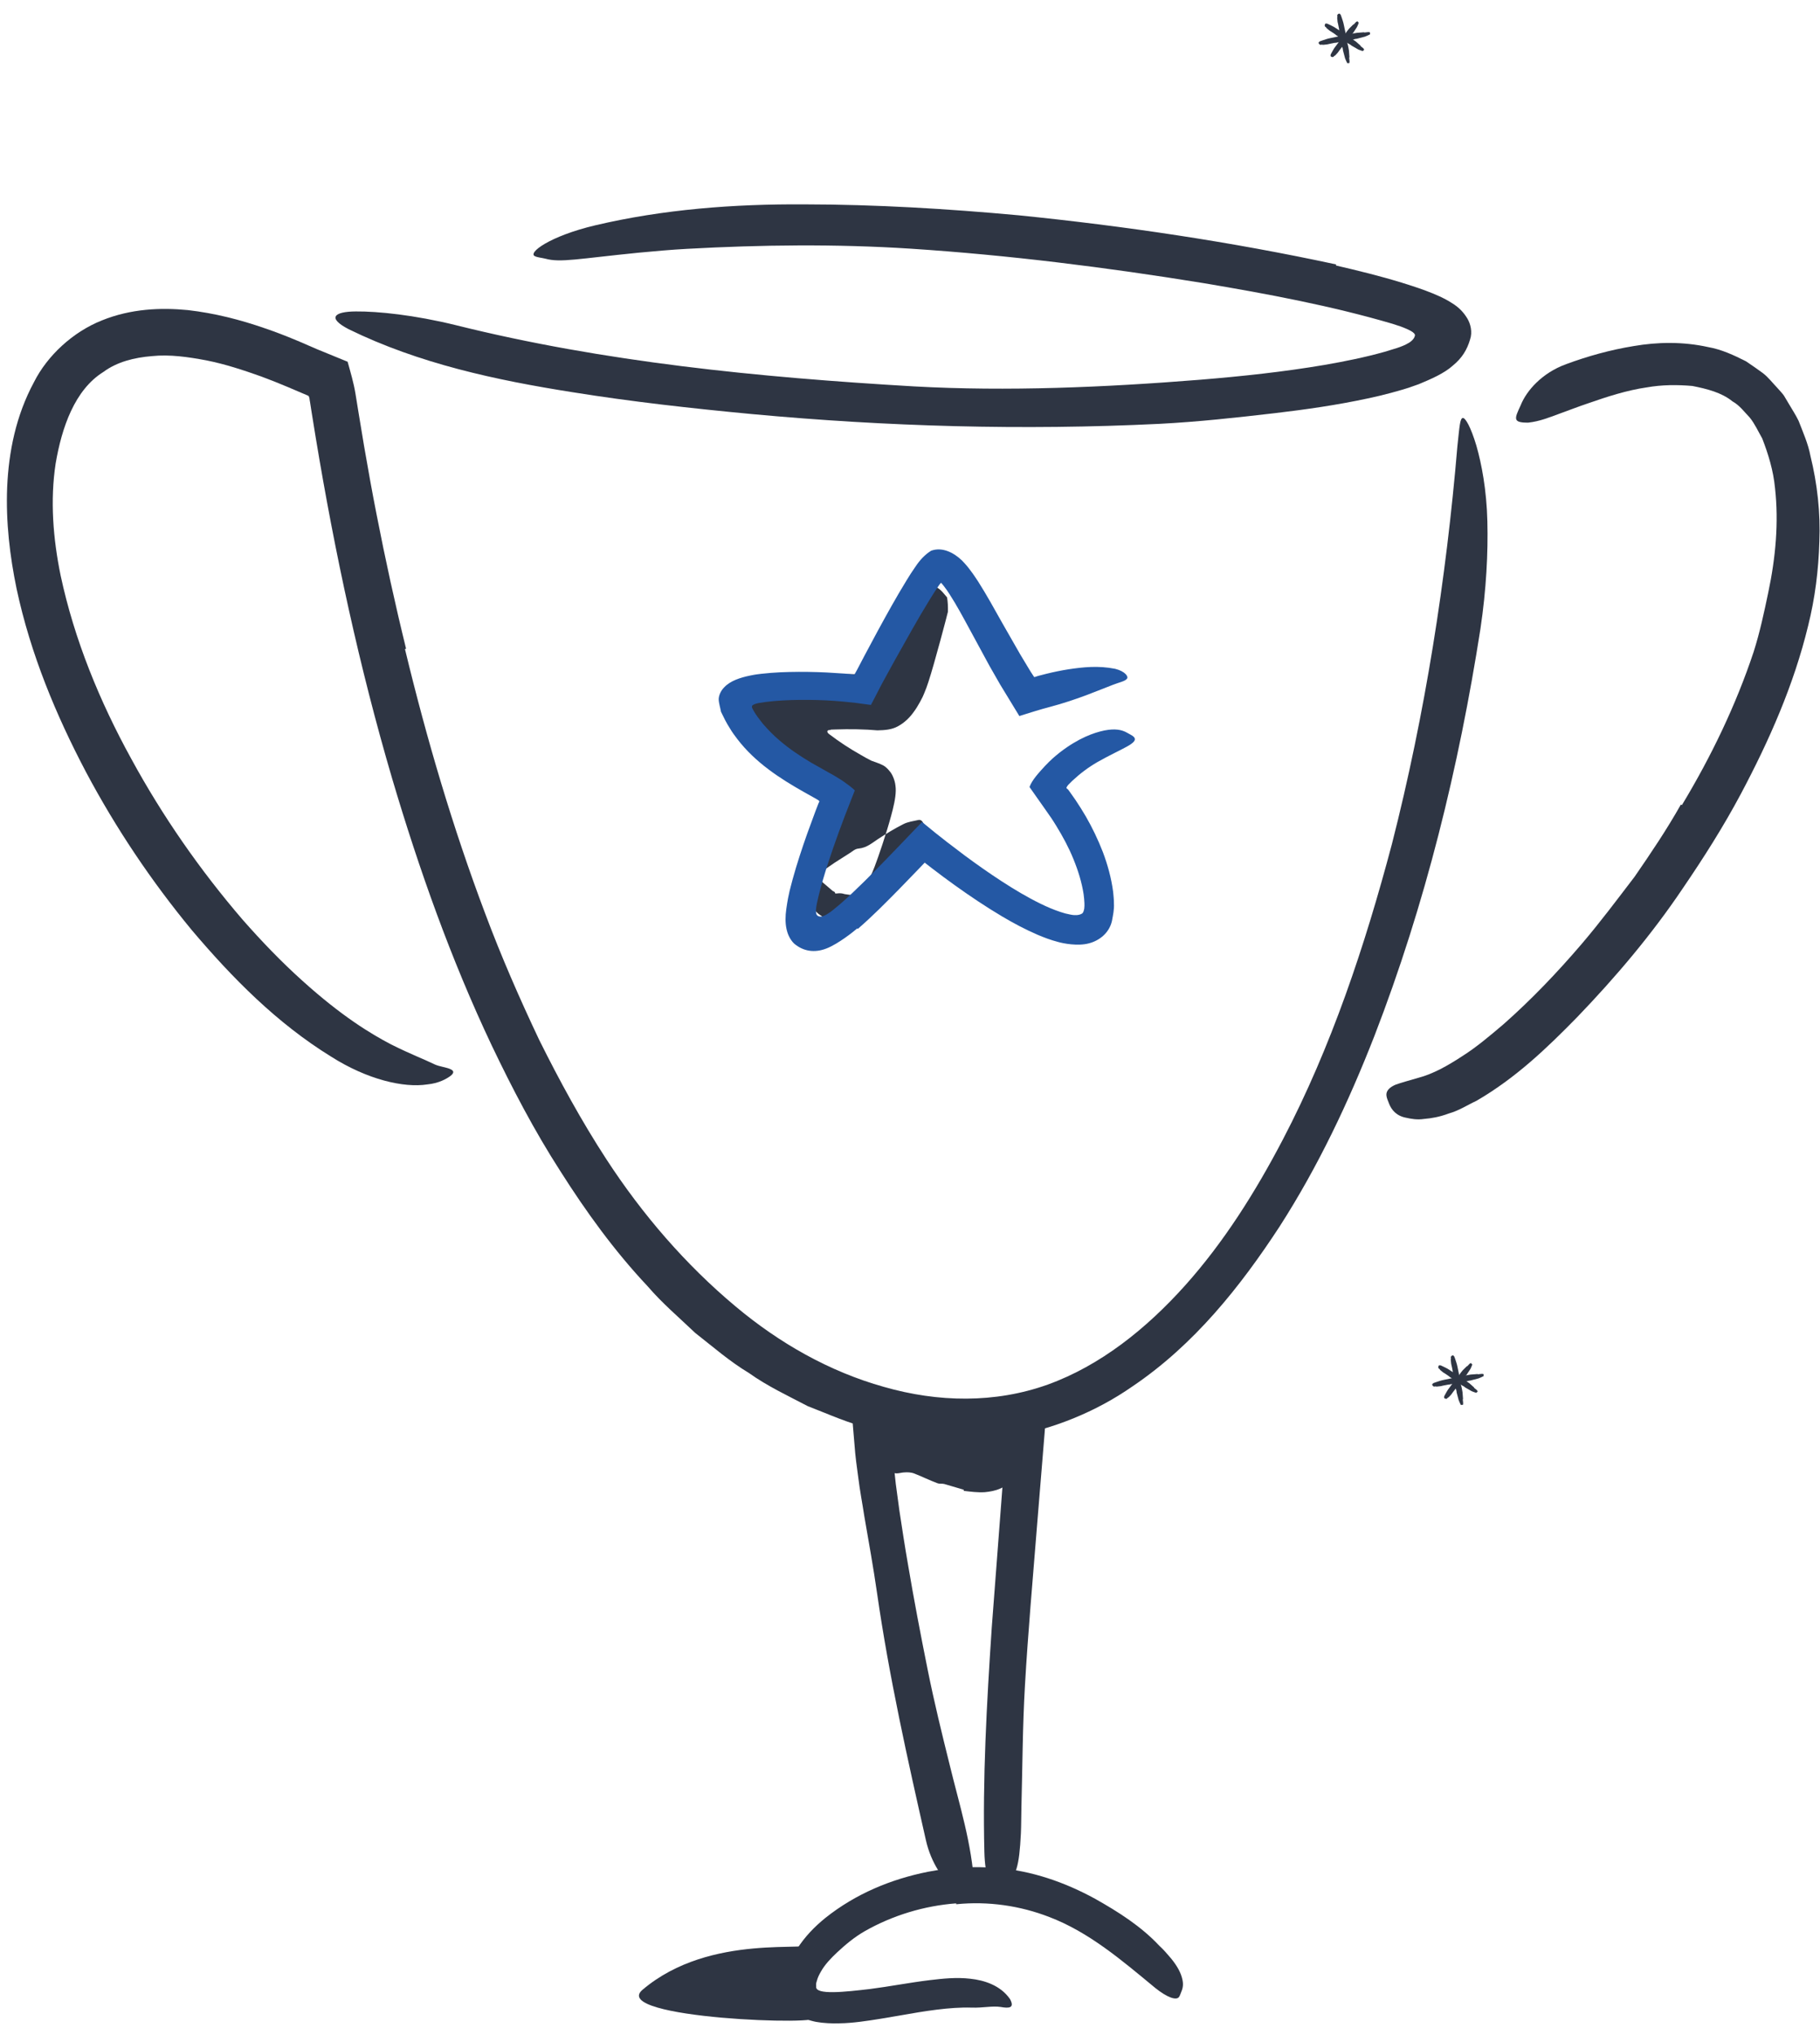 <svg width="68" height="76" viewBox="0 0 68 76" fill="none" xmlns="http://www.w3.org/2000/svg">
<g id="Icon">
<path id="Fill 1" fill-rule="evenodd" clip-rule="evenodd" d="M36.007 55.633C35.766 55.563 35.523 55.491 35.285 55.421C35.2 55.397 35.109 55.423 35.026 55.391C34.729 55.282 34.443 55.137 34.156 55.027C34.028 54.979 33.894 54.978 33.76 54.989C33.588 55.002 33.4 55.102 33.259 54.888C33.175 54.755 33.592 53.109 33.762 53.118C34.08 53.137 34.385 53.252 34.68 53.529C34.858 53.694 35.068 53.638 35.261 53.69C35.472 53.749 35.688 53.81 35.901 53.869C36.034 53.906 36.162 53.936 36.294 53.957C36.49 53.982 36.692 54.028 36.873 53.981C37.002 53.944 37.136 53.802 37.175 53.699C37.188 53.676 37.192 53.641 37.206 53.63C37.202 53.59 37.242 53.712 37.544 54.075L37.753 54.321C37.993 54.593 38.114 54.876 37.979 55.075C37.607 55.604 37.163 55.688 36.797 55.725C36.522 55.743 36.258 55.705 36.007 55.676V55.633Z" fill="#2E3543"/>
<path id="Fill 3" fill-rule="evenodd" clip-rule="evenodd" d="M15.131 24.241C15.94 27.591 16.914 30.901 18.126 34.112C18.727 35.72 19.414 37.29 20.146 38.835C20.906 40.363 21.724 41.861 22.65 43.283C24 45.358 25.624 47.236 27.481 48.787C29.114 50.157 30.989 51.223 33.021 51.792C35.042 52.373 37.176 52.413 39.147 51.707C41.114 50.997 42.83 49.62 44.273 48.012C45.723 46.395 46.903 44.52 47.925 42.567C49.744 39.093 51.003 35.302 52.005 31.523C53.249 26.658 54.036 21.614 54.451 16.675C54.533 15.913 54.547 15.625 54.655 15.609C54.752 15.6 54.953 15.949 55.159 16.635C55.354 17.31 55.544 18.294 55.572 19.469C55.602 20.642 55.532 22.013 55.314 23.477C54.506 28.655 53.257 33.765 51.351 38.689C50.391 41.145 49.256 43.555 47.805 45.811C46.345 48.043 44.624 50.215 42.31 51.776C40.948 52.725 39.33 53.383 37.644 53.67C36.801 53.849 35.938 53.818 35.081 53.812C34.234 53.703 33.377 53.613 32.573 53.356C31.743 53.177 30.972 52.816 30.183 52.514C29.437 52.123 28.668 51.765 27.984 51.276C27.26 50.842 26.631 50.29 25.973 49.776C25.373 49.203 24.735 48.664 24.199 48.037C22.955 46.716 21.896 45.25 20.937 43.738C19.965 42.23 19.138 40.645 18.371 39.04C16.847 35.821 15.659 32.472 14.654 29.083C13.425 24.905 12.51 20.649 11.801 16.37L11.643 15.395L11.584 15.017C11.562 14.939 11.575 14.832 11.518 14.779L11.251 14.666L10.761 14.457C10.428 14.316 10.094 14.183 9.758 14.059C9.085 13.819 8.407 13.597 7.72 13.46C7.038 13.331 6.341 13.23 5.679 13.299C5.018 13.352 4.371 13.514 3.865 13.889C2.789 14.556 2.305 15.975 2.079 17.311C1.87 18.68 1.981 20.109 2.266 21.496C2.78 23.897 3.724 26.193 4.903 28.335C6.073 30.484 7.48 32.502 9.068 34.349C9.776 35.153 10.502 35.91 11.296 36.624C12.766 37.951 13.855 38.609 14.611 39.003C15.377 39.386 15.809 39.54 16.232 39.746C16.422 39.836 16.692 39.857 16.842 39.934C16.967 39.993 16.969 40.074 16.826 40.184C16.685 40.288 16.395 40.457 15.96 40.498C15.088 40.633 13.722 40.318 12.372 39.46C10.343 38.209 8.687 36.529 7.166 34.735C5.667 32.919 4.335 30.944 3.209 28.824C2.092 26.702 1.146 24.439 0.621 21.993C0.368 20.769 0.215 19.499 0.268 18.19C0.326 16.884 0.59 15.53 1.27 14.27C1.77 13.277 2.726 12.395 3.804 11.967C4.888 11.527 6.004 11.483 7.015 11.58C8.026 11.696 8.975 11.941 9.879 12.254C10.333 12.406 10.773 12.583 11.203 12.763L11.837 13.038L12.988 13.509C13.095 13.898 13.215 14.293 13.283 14.713L13.398 15.422L13.608 16.688C13.754 17.531 13.904 18.373 14.07 19.213C14.397 20.891 14.763 22.563 15.171 24.223L15.131 24.241Z" fill="#2E3543"/>
<path id="Fill 5" fill-rule="evenodd" clip-rule="evenodd" d="M62.84 30.066C63.934 28.254 64.859 26.333 65.521 24.343C65.753 23.613 65.912 22.868 66.066 22.131C66.342 20.831 66.463 19.507 66.319 18.225C66.258 17.579 66.072 16.969 65.842 16.375C65.692 16.114 65.565 15.828 65.377 15.596C65.173 15.383 64.994 15.135 64.731 14.99C64.318 14.655 63.771 14.521 63.232 14.414C62.671 14.365 62.097 14.366 61.523 14.468C60.785 14.575 60.055 14.811 59.333 15.063C58.97 15.185 58.61 15.325 58.245 15.457C57.879 15.591 57.524 15.737 57.099 15.783C56.5 15.789 56.589 15.629 56.817 15.134C57.03 14.599 57.603 13.931 58.516 13.599C59.318 13.303 60.161 13.066 61.044 12.923C61.921 12.773 62.872 12.751 63.833 12.964C64.313 13.048 64.788 13.265 65.238 13.495C65.452 13.638 65.663 13.786 65.87 13.937C66.072 14.094 66.228 14.3 66.403 14.483C66.486 14.578 66.577 14.67 66.65 14.77L66.839 15.087C66.962 15.297 67.1 15.507 67.202 15.72C67.367 16.15 67.559 16.575 67.642 17.022C67.902 18.075 68.02 19.159 67.976 20.224C67.946 21.291 67.812 22.349 67.559 23.36C67.02 25.589 66.097 27.664 65.046 29.643C64.397 30.861 63.658 32.026 62.883 33.161C61.722 34.891 60.365 36.492 58.925 37.988C57.796 39.141 56.635 40.256 55.168 41.108C54.823 41.268 54.517 41.475 54.128 41.584C53.787 41.713 53.473 41.765 53.206 41.787C52.947 41.828 52.714 41.782 52.536 41.742C52.177 41.676 51.991 41.451 51.899 41.216C51.856 41.104 51.802 40.99 51.799 40.888C51.794 40.715 51.946 40.589 52.153 40.503C52.358 40.432 52.639 40.352 52.999 40.249C53.535 40.109 54.085 39.802 54.617 39.453C55.155 39.116 55.671 38.678 56.185 38.241C57.202 37.343 58.181 36.323 59.103 35.243C59.789 34.439 60.425 33.588 61.073 32.741C61.679 31.864 62.277 30.977 62.801 30.047L62.84 30.066Z" fill="#2E3543"/>
<path id="Fill 8" fill-rule="evenodd" clip-rule="evenodd" d="M37.573 54.431L37.598 54.342C37.598 54.32 37.637 54.229 37.598 54.265C37.58 54.27 37.558 54.276 37.532 54.277L37.491 54.281C37.462 54.282 37.511 54.273 37.359 54.296C36.926 54.353 36.512 54.371 36.101 54.378C35.282 54.388 34.483 54.34 33.688 54.27L33.354 54.239L33.37 54.501L33.469 55.416L33.603 56.409C33.705 57.073 33.804 57.737 33.921 58.401C34.145 59.73 34.399 61.058 34.666 62.384C34.903 63.561 35.19 64.736 35.479 65.894C35.841 67.393 36.313 68.838 36.405 70.463C36.396 71.073 36.024 70.881 35.649 70.553C35.251 70.213 34.792 69.587 34.596 68.73C33.91 65.703 33.221 62.632 32.768 59.488C32.633 58.547 32.461 57.593 32.294 56.629C32.22 56.142 32.126 55.663 32.066 55.169L32.017 54.801L31.986 54.566L31.953 54.267L31.852 53.067C31.845 52.944 31.825 52.807 31.829 52.697L33.067 52.848L34.051 52.939C34.527 52.975 35.004 53.006 35.478 53.013C35.95 53.019 36.424 53.019 36.878 52.973C36.993 52.966 37.105 52.952 37.213 52.934C37.377 52.905 37.576 52.893 37.786 52.776C37.999 52.673 38.19 52.601 38.418 52.477C38.631 52.36 38.895 52.227 39.062 52.125L39.102 52.215C39.113 52.252 39.14 52.253 39.125 52.345C38.997 53.906 38.87 55.469 38.742 57.029C38.585 59.001 38.408 60.982 38.295 62.943C38.206 64.467 38.203 65.967 38.163 67.477C38.154 67.811 38.158 68.136 38.143 68.471C38.082 69.713 37.961 70.101 37.57 70.342C37.481 70.396 37.391 70.471 37.303 70.5C37.006 70.599 36.802 70.078 36.779 69.165C36.709 66.455 36.865 63.613 37.056 60.763C37.217 58.657 37.377 56.541 37.538 54.431L37.573 54.431Z" fill="#2E3543"/>
<path id="Fill 13" fill-rule="evenodd" clip-rule="evenodd" d="M30.42 75.324C31.054 75.67 22.736 75.387 24.005 74.309C26.559 72.141 30.348 72.943 30.42 72.571C30.42 72.571 29.978 74.502 30.42 75.324Z" fill="#2E3543"/>
<path id="Fill 15" fill-rule="evenodd" clip-rule="evenodd" d="M34.073 22.566C34.108 22.198 34.441 21.941 34.955 21.933C35.118 21.941 35.342 22.272 35.384 22.308C35.411 22.452 35.423 22.655 35.417 22.846C35.4 22.93 34.919 24.764 34.69 25.46C34.642 25.609 34.588 25.759 34.521 25.914L34.466 26.039C34.433 26.105 34.401 26.167 34.367 26.227C34.298 26.348 34.229 26.469 34.146 26.578C33.987 26.804 33.791 26.99 33.556 27.119C33.318 27.253 33.06 27.268 32.784 27.275L32.427 27.25C32.124 27.235 31.885 27.232 31.61 27.233L31.21 27.242L31.041 27.248C31.038 27.249 31.037 27.25 31.037 27.25C31.031 27.256 31.034 27.261 31.038 27.263L31.041 27.265C31.041 27.265 31.005 27.257 30.96 27.267C30.922 27.277 30.909 27.298 30.912 27.322C30.913 27.334 30.917 27.347 30.925 27.36L30.938 27.38C30.947 27.388 30.933 27.381 30.996 27.428C31.363 27.708 31.759 27.966 32.155 28.188C32.277 28.261 32.419 28.339 32.556 28.408C32.71 28.465 32.871 28.515 33.006 28.588C33.061 28.615 33.162 28.698 33.25 28.813C33.32 28.89 33.432 29.107 33.457 29.34C33.493 29.583 33.438 29.897 33.357 30.228C33.318 30.391 33.266 30.568 33.225 30.714L33.143 30.99C32.919 31.721 32.666 32.422 32.592 32.577C32.5 32.769 32.41 32.958 32.321 33.146L32.203 33.412C32.185 33.451 32.169 33.493 32.163 33.496C32.152 33.492 32.186 33.498 32.138 33.487L31.977 33.455C31.869 33.434 31.759 33.417 31.65 33.403C31.517 33.392 31.509 33.366 31.429 33.362C31.367 33.355 31.296 33.361 31.242 33.369C31.209 33.344 31.21 33.404 31.198 33.334C31.189 33.315 31.172 33.3 31.153 33.29C31.143 33.285 31.133 33.281 31.122 33.279C30.845 33.042 31.737 33.808 30.499 32.748L30.5 32.747L30.502 32.747L30.504 32.743L30.551 32.7C30.81 32.458 30.977 32.364 31.175 32.224L31.74 31.864C31.848 31.8 31.939 31.701 32.073 31.69C32.38 31.663 32.577 31.485 32.8 31.338C33.109 31.135 33.425 30.942 33.756 30.775C33.92 30.692 34.119 30.665 34.309 30.623C34.481 30.584 34.546 30.835 34.514 30.888C34.423 31.045 34.598 31.063 34.668 31.137C34.691 31.162 34.722 31.195 34.732 31.221C34.746 31.277 33.292 32.834 33.122 32.971C33.111 32.979 32.959 33.105 32.732 33.292C32.519 33.473 32.191 33.751 31.998 33.961L31.98 33.985L31.969 33.997L31.966 34.001L31.927 33.968L31.903 33.949L31.891 33.939C31.814 33.876 31.984 34.012 31.956 34.012C31.833 34.158 31.621 34.29 31.421 34.333C31.351 34.343 31.375 34.353 31.201 34.356C31.06 34.356 30.845 34.316 30.65 34.178C30.234 33.914 30.223 33.349 30.235 33.47C30.23 33.417 30.229 33.362 30.231 33.308C30.241 33.166 30.245 33.182 30.249 33.142L30.276 33.003C30.305 32.886 30.334 32.77 30.361 32.657C30.414 32.46 30.465 32.27 30.511 32.102C30.598 31.775 30.665 31.526 30.688 31.439C30.729 31.262 30.822 31.101 30.9 30.937C30.909 30.917 30.955 30.756 31.015 30.526C31.044 30.412 31.078 30.28 31.113 30.14C31.138 30.043 31.126 30.068 31.128 30.05C31.125 30.042 31.122 30.037 31.118 30.033C31.091 29.991 31.032 30.041 31.046 30.035C31.069 30.047 30.992 29.998 30.934 29.963L30.76 29.856L30.419 29.637C30.197 29.485 29.987 29.316 29.811 29.101C29.794 29.08 29.775 29.061 29.756 29.042C29.716 29.011 29.68 28.983 29.643 28.954L29.409 28.782C28.783 28.321 28.181 27.781 27.937 27.284C27.816 27.035 27.769 26.811 27.774 26.58C27.77 26.464 27.808 26.331 27.857 26.192C27.916 26.071 27.987 25.977 28.061 25.893L28.207 25.783C28.576 25.446 29.307 25.246 30.128 25.179C30.273 25.163 30.431 25.181 30.578 25.179C30.743 25.182 30.91 25.184 31.064 25.186C31.335 25.172 31.605 25.172 31.876 25.177L32.284 25.192L32.483 25.204L32.523 25.209C32.581 25.231 32.642 25.209 32.666 25.15C32.684 25.119 32.686 25.112 32.708 25.059C32.756 24.956 32.801 24.845 32.843 24.729C32.923 24.539 33.5 23.543 33.578 23.262C33.62 23.11 34.056 22.717 34.073 22.566Z" fill="#2E3543"/>
<path id="Fill 17" fill-rule="evenodd" clip-rule="evenodd" d="M32.029 34.671C31.874 34.806 31.32 35.246 30.886 35.418C30.439 35.594 30.012 35.533 29.663 35.231C29.376 34.938 29.301 34.488 29.378 33.947C29.468 33.317 29.536 33.156 29.616 32.833C29.777 32.25 29.963 31.69 30.159 31.134L30.463 30.306C30.604 29.931 30.575 30.022 30.615 29.927C30.603 29.893 30.551 29.873 30.516 29.847L30.044 29.582C29.154 29.08 28.223 28.484 27.542 27.592C27.449 27.466 27.358 27.351 27.276 27.208C27.137 26.996 27.04 26.792 26.938 26.58C26.911 26.419 26.852 26.256 26.852 26.101C26.861 25.941 26.949 25.774 27.063 25.663C27.285 25.427 27.653 25.305 28.025 25.229C28.241 25.184 28.314 25.18 28.445 25.163L28.8 25.129C29.035 25.11 29.267 25.1 29.498 25.095C29.96 25.084 30.418 25.092 30.875 25.113L31.562 25.156L31.729 25.171L31.792 25.179L31.92 25.198L32.023 25.014L32.275 24.532L32.789 23.572C33.137 22.933 33.488 22.298 33.875 21.668C33.982 21.492 34.074 21.347 34.215 21.146C34.369 20.918 34.553 20.712 34.791 20.566C35.203 20.418 35.629 20.632 35.941 20.93C36.106 21.102 36.18 21.195 36.281 21.334C36.381 21.461 36.458 21.589 36.546 21.717C36.873 22.231 37.154 22.746 37.439 23.252L38.117 24.436L38.467 25.017L38.53 25.119L38.569 25.177C38.594 25.214 38.617 25.257 38.645 25.288L38.799 25.239L39.103 25.161C39.371 25.095 39.643 25.039 39.92 24.995C40.473 24.912 41.04 24.852 41.666 24.977C42.044 25.07 42.18 25.279 42.102 25.352C42.028 25.446 41.816 25.481 41.569 25.579C41.067 25.769 40.255 26.129 39.202 26.407C38.889 26.486 38.455 26.625 38.085 26.74L37.365 25.558L36.969 24.866L36.221 23.487C35.976 23.035 35.733 22.583 35.478 22.191C35.416 22.088 35.352 22.005 35.288 21.918C35.256 21.87 35.225 21.839 35.196 21.805C35.19 21.796 35.193 21.797 35.19 21.794C35.185 21.783 35.174 21.77 35.158 21.772C35.149 21.772 35.144 21.772 35.084 21.854C34.969 22.023 34.855 22.198 34.743 22.382C34.518 22.748 34.296 23.125 34.079 23.508L33.43 24.662L33.11 25.244L32.934 25.567L32.664 26.09C32.623 26.167 32.582 26.245 32.54 26.326L31.96 26.248L31.504 26.201C31.291 26.181 31.076 26.166 30.86 26.155C30.427 26.135 29.991 26.13 29.558 26.144C29.342 26.151 29.126 26.163 28.913 26.182L28.599 26.216L28.346 26.255C28.276 26.27 28.203 26.285 28.142 26.323C28.056 26.363 28.106 26.453 28.14 26.51C28.151 26.534 28.163 26.557 28.178 26.579L28.238 26.674C28.318 26.796 28.412 26.908 28.499 27.025C28.693 27.246 28.896 27.461 29.128 27.654C29.486 27.962 29.887 28.232 30.311 28.483L30.968 28.854C31.099 28.921 31.315 29.052 31.476 29.155C31.63 29.271 31.811 29.386 31.937 29.518L31.565 30.471L31.342 31.07C31.196 31.47 31.056 31.872 30.926 32.275C30.797 32.678 30.675 33.083 30.579 33.483L30.526 33.716L30.5 33.856C30.488 33.95 30.474 34.052 30.506 34.146C30.553 34.237 30.671 34.247 30.756 34.21C30.846 34.178 30.928 34.127 31.009 34.07C31.058 34.04 31.242 33.889 31.394 33.759C31.548 33.625 31.7 33.487 31.851 33.344C32.455 32.773 33.04 32.165 33.625 31.557L34.45 30.697L34.942 31.099L35.374 31.439L36.048 31.951C36.502 32.286 36.962 32.611 37.432 32.915C37.902 33.22 38.382 33.507 38.873 33.747C39.119 33.868 39.369 33.974 39.616 34.056C39.74 34.099 39.865 34.132 39.984 34.153C40.088 34.175 40.15 34.178 40.235 34.174C40.304 34.169 40.373 34.151 40.431 34.115C40.487 34.069 40.496 33.993 40.511 33.929C40.518 33.858 40.521 33.794 40.517 33.725C40.514 33.618 40.5 33.507 40.487 33.396C40.419 32.951 40.28 32.505 40.104 32.077C39.93 31.647 39.707 31.236 39.463 30.839C39.342 30.639 39.211 30.446 39.074 30.256L38.465 29.391C38.561 29.122 38.823 28.849 39.042 28.607C39.172 28.467 39.233 28.417 39.325 28.328C39.414 28.252 39.501 28.172 39.596 28.101C40.295 27.562 40.864 27.363 41.259 27.28C41.66 27.202 41.909 27.248 42.111 27.364C42.203 27.418 42.316 27.468 42.37 27.527C42.552 27.757 41.922 27.939 41.007 28.457C40.667 28.652 40.351 28.891 40.064 29.159L39.96 29.263L39.911 29.312L39.896 29.331C39.875 29.358 39.868 29.372 39.859 29.389C39.826 29.421 39.859 29.451 39.891 29.474C39.868 29.421 40.061 29.701 40.188 29.882C40.322 30.08 40.448 30.285 40.571 30.493C40.812 30.912 41.025 31.354 41.205 31.818C41.381 32.285 41.519 32.773 41.59 33.307C41.601 33.447 41.62 33.577 41.619 33.727C41.634 33.975 41.584 34.18 41.544 34.399C41.446 34.825 41.096 35.122 40.686 35.229C40.273 35.34 39.728 35.235 39.524 35.175C39.248 35.103 39.004 35.009 38.767 34.909C38.297 34.706 37.867 34.475 37.45 34.229C36.835 33.864 36.251 33.472 35.681 33.064C35.166 32.7 34.323 32.044 34.556 32.216L34.547 32.22L34.544 32.222L34.497 32.27L34.317 32.458L33.591 33.208C33.1 33.707 32.609 34.206 32.05 34.69L32.029 34.671Z" fill="#2458A4"/>
<path id="Fill 19" fill-rule="evenodd" clip-rule="evenodd" d="M54.211 50.714C54.194 50.686 54.21 50.659 54.244 50.629C54.255 50.619 54.294 50.613 54.301 50.62C54.315 50.634 54.328 50.649 54.338 50.664C54.345 50.673 54.395 50.83 54.413 50.883C54.431 50.934 54.443 50.988 54.454 51.04C54.476 51.148 54.499 51.255 54.521 51.362C54.526 51.386 54.529 51.411 54.53 51.435C54.535 51.52 54.551 51.601 54.57 51.683C54.574 51.696 54.575 51.71 54.584 51.723C54.598 51.742 54.642 51.964 54.644 51.995C54.647 52.068 54.654 52.141 54.66 52.215C54.661 52.224 54.665 52.235 54.66 52.246C54.648 52.271 54.656 52.292 54.659 52.315C54.663 52.345 54.667 52.377 54.667 52.409C54.668 52.424 54.662 52.441 54.658 52.458C54.654 52.472 54.629 52.469 54.625 52.466C54.615 52.453 54.606 52.467 54.596 52.47C54.593 52.471 54.589 52.473 54.586 52.472C54.58 52.472 54.502 52.304 54.499 52.285C54.498 52.28 54.432 52.026 54.423 51.997C54.419 51.982 54.419 51.966 54.419 51.95C54.418 51.943 54.362 51.74 54.361 51.731C54.353 51.688 54.338 51.647 54.344 51.602C54.346 51.593 54.343 51.585 54.34 51.576C54.323 51.503 54.313 51.428 54.302 51.355C54.296 51.317 54.286 51.28 54.279 51.243C54.277 51.236 54.279 51.229 54.278 51.221C54.277 51.213 54.277 51.205 54.275 51.195C54.256 51.107 54.245 51.017 54.22 50.93C54.214 50.91 54.212 50.809 54.205 50.785C54.2 50.773 54.218 50.724 54.211 50.714Z" fill="#2E3543"/>
<path id="Fill 21" fill-rule="evenodd" clip-rule="evenodd" d="M53.611 51.776C53.583 51.793 53.554 51.778 53.523 51.743C53.514 51.733 53.507 51.694 53.515 51.687C53.53 51.673 53.544 51.66 53.561 51.649C53.57 51.643 53.733 51.592 53.788 51.572C53.842 51.554 53.897 51.542 53.952 51.53C54.063 51.508 54.175 51.484 54.286 51.461C54.311 51.456 54.336 51.452 54.362 51.451C54.449 51.446 54.534 51.429 54.619 51.409C54.633 51.406 54.648 51.404 54.66 51.395C54.68 51.381 54.912 51.335 54.943 51.333C55.019 51.329 55.095 51.322 55.171 51.316C55.182 51.314 55.193 51.31 55.203 51.315C55.229 51.326 55.252 51.319 55.275 51.316C55.307 51.311 55.339 51.307 55.372 51.306C55.389 51.306 55.406 51.311 55.423 51.316C55.438 51.319 55.435 51.344 55.431 51.348C55.418 51.358 55.432 51.367 55.435 51.377C55.437 51.38 55.438 51.385 55.438 51.387C55.438 51.393 55.263 51.472 55.243 51.476C55.238 51.477 54.973 51.544 54.944 51.554C54.928 51.559 54.911 51.558 54.895 51.559C54.887 51.559 54.676 51.617 54.668 51.618C54.623 51.626 54.58 51.641 54.533 51.636C54.524 51.636 54.515 51.638 54.506 51.639C54.431 51.658 54.353 51.668 54.277 51.68C54.238 51.687 54.199 51.697 54.16 51.704C54.153 51.706 54.146 51.705 54.139 51.706C54.129 51.706 54.12 51.706 54.112 51.708C54.02 51.729 53.926 51.739 53.835 51.766C53.815 51.771 53.71 51.775 53.686 51.782C53.672 51.786 53.623 51.77 53.611 51.776Z" fill="#2E3543"/>
<path id="Fill 23" fill-rule="evenodd" clip-rule="evenodd" d="M53.771 51.114C53.742 51.108 53.734 51.077 53.74 51.033C53.741 51.019 53.763 50.987 53.773 50.987C53.792 50.987 53.811 50.987 53.827 50.989C53.838 50.991 53.974 51.06 54.022 51.082C54.067 51.103 54.11 51.13 54.151 51.157C54.236 51.213 54.321 51.268 54.406 51.324C54.424 51.336 54.442 51.35 54.459 51.366C54.517 51.418 54.581 51.462 54.647 51.502C54.658 51.509 54.668 51.517 54.682 51.519C54.704 51.522 54.879 51.638 54.899 51.657C54.948 51.704 55.001 51.747 55.052 51.793C55.059 51.798 55.069 51.803 55.072 51.813C55.08 51.838 55.099 51.847 55.116 51.86C55.139 51.877 55.162 51.896 55.183 51.916C55.193 51.926 55.2 51.942 55.208 51.956C55.214 51.968 55.195 51.984 55.19 51.984C55.175 51.984 55.178 51.999 55.173 52.008C55.172 52.011 55.17 52.015 55.167 52.017C55.163 52.021 55.001 51.965 54.986 51.954C54.983 51.952 54.772 51.829 54.747 51.817C54.734 51.81 54.724 51.798 54.714 51.789C54.709 51.784 54.538 51.689 54.533 51.685C54.5 51.661 54.463 51.644 54.437 51.61C54.432 51.603 54.425 51.599 54.418 51.595C54.359 51.559 54.305 51.517 54.249 51.475C54.22 51.455 54.189 51.437 54.16 51.418C54.154 51.414 54.15 51.408 54.146 51.404C54.14 51.398 54.134 51.393 54.127 51.388C54.056 51.344 53.991 51.291 53.917 51.251C53.9 51.242 53.834 51.176 53.813 51.166C53.802 51.16 53.783 51.115 53.771 51.114Z" fill="#2E3543"/>
<path id="Fill 25" fill-rule="evenodd" clip-rule="evenodd" d="M54.079 52.211C54.072 52.239 54.042 52.243 53.998 52.234C53.985 52.231 53.955 52.208 53.955 52.198C53.955 52.18 53.956 52.162 53.958 52.146C53.96 52.136 54.033 52.011 54.056 51.968C54.079 51.926 54.106 51.888 54.134 51.85C54.192 51.774 54.249 51.697 54.306 51.62C54.318 51.603 54.333 51.587 54.349 51.572C54.402 51.522 54.447 51.464 54.488 51.404C54.495 51.394 54.504 51.385 54.506 51.372C54.51 51.351 54.63 51.193 54.649 51.176C54.696 51.132 54.741 51.086 54.787 51.04C54.792 51.034 54.797 51.025 54.808 51.023C54.832 51.017 54.842 51 54.855 50.985C54.873 50.964 54.891 50.944 54.912 50.925C54.922 50.916 54.938 50.912 54.952 50.906C54.964 50.9 54.98 50.92 54.979 50.925C54.978 50.939 54.993 50.938 55.001 50.943C55.005 50.945 55.009 50.947 55.01 50.95C55.014 50.954 54.953 51.105 54.942 51.118C54.94 51.121 54.813 51.312 54.8 51.335C54.793 51.347 54.781 51.356 54.772 51.365C54.767 51.37 54.668 51.525 54.664 51.53C54.639 51.559 54.621 51.593 54.587 51.615C54.58 51.619 54.576 51.626 54.572 51.632C54.535 51.686 54.491 51.735 54.449 51.785C54.427 51.81 54.41 51.838 54.389 51.865C54.386 51.869 54.38 51.873 54.376 51.877C54.37 51.883 54.364 51.887 54.36 51.893C54.314 51.957 54.26 52.016 54.218 52.083C54.209 52.099 54.142 52.156 54.131 52.175C54.125 52.185 54.081 52.2 54.079 52.211Z" fill="#2E3543"/>
<path id="Fill 10" fill-rule="evenodd" clip-rule="evenodd" d="M35.723 71.081C34.536 71.17 33.342 71.529 32.299 72.126C31.918 72.345 31.583 72.627 31.279 72.91C31.042 73.131 30.818 73.37 30.678 73.618C30.607 73.739 30.544 73.866 30.52 73.977C30.488 74.063 30.489 74.107 30.496 74.18C30.434 74.522 31.616 74.382 32.492 74.281C33.232 74.187 33.979 74.04 34.739 73.948C35.227 73.891 35.731 73.834 36.256 73.896C36.763 73.95 37.379 74.137 37.737 74.656C37.925 75.004 37.681 75.001 37.389 74.95C37.065 74.902 36.736 74.989 36.296 74.974C35.495 74.949 34.548 75.103 33.606 75.271C33.13 75.353 32.644 75.438 32.14 75.502C31.884 75.533 31.629 75.558 31.355 75.561C31.22 75.566 31.078 75.564 30.933 75.556L30.71 75.538C30.646 75.526 30.491 75.513 30.401 75.487C29.96 75.389 29.542 75.119 29.413 74.676L29.354 74.393L29.346 74.104C29.325 73.902 29.383 73.733 29.413 73.584C29.455 73.435 29.514 73.301 29.57 73.161C29.637 73.038 29.703 72.91 29.775 72.79C30.072 72.32 30.443 71.945 30.839 71.624C31.971 70.722 33.298 70.175 34.668 69.902C35.513 69.737 36.38 69.69 37.235 69.76C38.537 69.853 39.798 70.297 40.921 70.913C41.787 71.4 42.635 71.938 43.315 72.664C43.477 72.811 43.614 72.973 43.756 73.14C44.015 73.457 44.127 73.705 44.172 73.902C44.221 74.095 44.199 74.239 44.136 74.384C44.108 74.45 44.088 74.522 44.056 74.57C43.954 74.726 43.595 74.587 43.161 74.238C41.9 73.196 40.687 72.156 39.203 71.59C38.116 71.169 36.921 70.993 35.728 71.114L35.723 71.081Z" fill="#2E3543"/>
<path id="Fill 27" fill-rule="evenodd" clip-rule="evenodd" d="M49.967 0.606C49.95 0.578 49.965 0.551 50 0.521C50.011 0.511 50.05 0.505 50.057 0.512C50.071 0.527 50.084 0.54 50.094 0.556C50.101 0.565 50.151 0.722 50.169 0.776C50.187 0.827 50.199 0.88 50.21 0.933C50.231 1.04 50.255 1.147 50.278 1.254C50.282 1.279 50.285 1.303 50.286 1.327C50.291 1.412 50.307 1.493 50.326 1.575C50.33 1.589 50.331 1.602 50.34 1.615C50.354 1.634 50.398 1.857 50.4 1.886C50.403 1.96 50.41 2.033 50.416 2.107C50.417 2.117 50.421 2.127 50.416 2.138C50.404 2.163 50.411 2.184 50.415 2.207C50.419 2.238 50.423 2.269 50.423 2.301C50.424 2.316 50.418 2.334 50.414 2.35C50.41 2.364 50.385 2.362 50.381 2.358C50.371 2.345 50.362 2.359 50.352 2.362C50.349 2.363 50.345 2.365 50.342 2.365C50.336 2.364 50.258 2.196 50.255 2.177C50.254 2.173 50.188 1.918 50.179 1.89C50.174 1.874 50.175 1.858 50.174 1.842C50.174 1.835 50.118 1.632 50.117 1.624C50.109 1.581 50.094 1.539 50.1 1.494C50.101 1.485 50.099 1.476 50.096 1.468C50.079 1.396 50.069 1.321 50.058 1.247C50.052 1.209 50.042 1.172 50.034 1.135C50.033 1.128 50.034 1.121 50.034 1.114C50.033 1.105 50.034 1.096 50.032 1.088C50.011 1 50.001 0.909 49.976 0.822C49.97 0.802 49.968 0.701 49.961 0.678C49.956 0.665 49.973 0.617 49.967 0.606Z" fill="#2E3543"/>
<path id="Fill 30" fill-rule="evenodd" clip-rule="evenodd" d="M49.367 1.668C49.339 1.685 49.31 1.67 49.28 1.635C49.27 1.625 49.263 1.586 49.271 1.579C49.285 1.565 49.3 1.552 49.316 1.542C49.326 1.535 49.49 1.484 49.544 1.465C49.598 1.446 49.653 1.434 49.708 1.423C49.819 1.4 49.931 1.376 50.042 1.353C50.066 1.348 50.092 1.344 50.118 1.343C50.205 1.338 50.29 1.321 50.374 1.301C50.389 1.298 50.403 1.296 50.416 1.287C50.436 1.273 50.667 1.227 50.698 1.226C50.775 1.222 50.851 1.214 50.927 1.208C50.937 1.207 50.949 1.203 50.959 1.207C50.985 1.218 51.008 1.211 51.031 1.208C51.063 1.203 51.095 1.199 51.128 1.198C51.144 1.198 51.161 1.203 51.178 1.208C51.194 1.212 51.191 1.237 51.187 1.241C51.174 1.251 51.188 1.26 51.191 1.27C51.192 1.272 51.194 1.277 51.194 1.279C51.194 1.285 51.019 1.364 50.998 1.368C50.994 1.369 50.729 1.436 50.7 1.446C50.684 1.451 50.667 1.45 50.651 1.452C50.643 1.452 50.432 1.509 50.424 1.511C50.379 1.518 50.336 1.534 50.289 1.528C50.28 1.527 50.271 1.53 50.262 1.532C50.187 1.55 50.109 1.561 50.033 1.572C49.994 1.578 49.955 1.589 49.916 1.597C49.909 1.598 49.902 1.597 49.894 1.598C49.885 1.599 49.876 1.598 49.867 1.6C49.776 1.621 49.682 1.632 49.592 1.657C49.571 1.664 49.465 1.667 49.442 1.674C49.428 1.678 49.379 1.662 49.367 1.668Z" fill="#2E3543"/>
<path id="Fill 32" fill-rule="evenodd" clip-rule="evenodd" d="M49.529 1.006C49.5 1 49.492 0.97 49.498 0.925C49.499 0.911 49.521 0.88 49.531 0.879C49.55 0.879 49.569 0.879 49.585 0.882C49.596 0.883 49.732 0.952 49.779 0.974C49.825 0.995 49.867 1.022 49.909 1.05C49.993 1.106 50.079 1.16 50.164 1.216C50.183 1.228 50.2 1.242 50.217 1.258C50.275 1.31 50.338 1.354 50.405 1.394C50.416 1.401 50.426 1.409 50.44 1.411C50.462 1.414 50.636 1.53 50.657 1.55C50.706 1.596 50.759 1.64 50.81 1.684C50.817 1.691 50.827 1.695 50.83 1.705C50.838 1.73 50.857 1.739 50.874 1.752C50.897 1.77 50.92 1.787 50.941 1.808C50.951 1.818 50.958 1.834 50.966 1.848C50.972 1.86 50.953 1.877 50.948 1.877C50.933 1.876 50.935 1.891 50.931 1.9C50.929 1.903 50.928 1.907 50.925 1.909C50.921 1.913 50.759 1.857 50.744 1.846C50.74 1.844 50.53 1.721 50.505 1.708C50.493 1.703 50.482 1.691 50.472 1.681C50.466 1.676 50.296 1.581 50.29 1.577C50.258 1.553 50.221 1.536 50.195 1.502C50.19 1.496 50.183 1.492 50.176 1.487C50.117 1.452 50.062 1.409 50.007 1.368C49.978 1.347 49.947 1.329 49.918 1.31C49.912 1.306 49.908 1.301 49.904 1.296C49.898 1.291 49.892 1.285 49.885 1.28C49.814 1.236 49.748 1.184 49.675 1.143C49.658 1.134 49.592 1.068 49.571 1.058C49.56 1.052 49.541 1.008 49.529 1.006Z" fill="#2E3543"/>
<path id="Fill 34" fill-rule="evenodd" clip-rule="evenodd" d="M49.836 2.103C49.83 2.131 49.8 2.135 49.757 2.127C49.742 2.124 49.713 2.099 49.713 2.09C49.713 2.072 49.714 2.055 49.716 2.038C49.718 2.028 49.79 1.903 49.814 1.86C49.836 1.818 49.864 1.78 49.892 1.743C49.95 1.666 50.007 1.589 50.064 1.513C50.076 1.496 50.091 1.48 50.106 1.465C50.16 1.414 50.205 1.356 50.246 1.297C50.253 1.287 50.261 1.278 50.264 1.264C50.268 1.243 50.388 1.086 50.407 1.068C50.454 1.025 50.498 0.978 50.544 0.933C50.55 0.926 50.555 0.918 50.566 0.915C50.59 0.91 50.6 0.892 50.613 0.878C50.63 0.856 50.649 0.836 50.67 0.818C50.68 0.809 50.696 0.804 50.709 0.798C50.722 0.792 50.737 0.812 50.737 0.817C50.736 0.831 50.751 0.83 50.759 0.835C50.763 0.837 50.766 0.839 50.768 0.842C50.772 0.846 50.711 0.997 50.7 1.01C50.698 1.013 50.571 1.205 50.558 1.228C50.551 1.239 50.54 1.248 50.529 1.257C50.525 1.262 50.425 1.417 50.422 1.422C50.397 1.452 50.38 1.486 50.345 1.507C50.338 1.511 50.334 1.518 50.33 1.524C50.293 1.578 50.249 1.626 50.207 1.677C50.185 1.702 50.167 1.73 50.147 1.757C50.144 1.762 50.138 1.765 50.134 1.769C50.128 1.775 50.122 1.779 50.117 1.785C50.072 1.85 50.018 1.908 49.976 1.975C49.966 1.991 49.9 2.049 49.89 2.067C49.883 2.078 49.839 2.092 49.836 2.103Z" fill="#2E3543"/>
<path id="Fill 36" fill-rule="evenodd" clip-rule="evenodd" d="M49.916 9.915C50.731 10.104 51.543 10.303 52.364 10.553C52.809 10.692 53.72 10.972 54.236 11.311C54.523 11.482 54.696 11.683 54.823 11.893C54.941 12.09 55.023 12.396 54.925 12.681C54.814 13.059 54.628 13.369 54.284 13.651C53.964 13.941 53.475 14.154 53.007 14.348L52.638 14.478L52.416 14.547L51.975 14.671C51.683 14.75 51.392 14.818 51.101 14.88C49.941 15.129 48.789 15.293 47.636 15.429C46.192 15.597 44.753 15.755 43.31 15.829C38.223 16.077 33.14 15.932 28.086 15.463C25.844 15.251 23.591 15.001 21.377 14.645C18.54 14.197 15.662 13.583 13.029 12.295C12.214 11.873 12.481 11.635 13.293 11.631C14.111 11.623 15.48 11.762 17.034 12.144C22.556 13.52 28.335 14.091 34.153 14.43C37.64 14.623 41.282 14.466 44.831 14.182C46.394 14.054 47.954 13.888 49.486 13.628C50.249 13.496 51.009 13.342 51.735 13.138L52.194 12.997C52.27 12.971 52.349 12.945 52.424 12.912C52.573 12.845 52.74 12.77 52.832 12.621C52.844 12.582 52.876 12.542 52.865 12.501C52.852 12.462 52.82 12.433 52.788 12.408C52.722 12.359 52.646 12.323 52.57 12.288C52.404 12.216 52.29 12.173 52.024 12.091C49.746 11.421 47.346 10.973 44.964 10.573C41.345 9.985 37.677 9.526 34.043 9.288C31.217 9.105 28.436 9.142 25.67 9.293C25.061 9.326 24.468 9.38 23.86 9.437C21.607 9.661 20.941 9.817 20.374 9.66C20.248 9.629 20.084 9.614 19.996 9.572C19.689 9.455 20.53 8.818 22.247 8.413C24.777 7.818 27.412 7.615 30.063 7.632C32.716 7.635 35.393 7.795 38.065 8.041C42.032 8.442 45.984 9.028 49.92 9.875L49.916 9.915Z" fill="#2E3543"/>
</g>
</svg>
